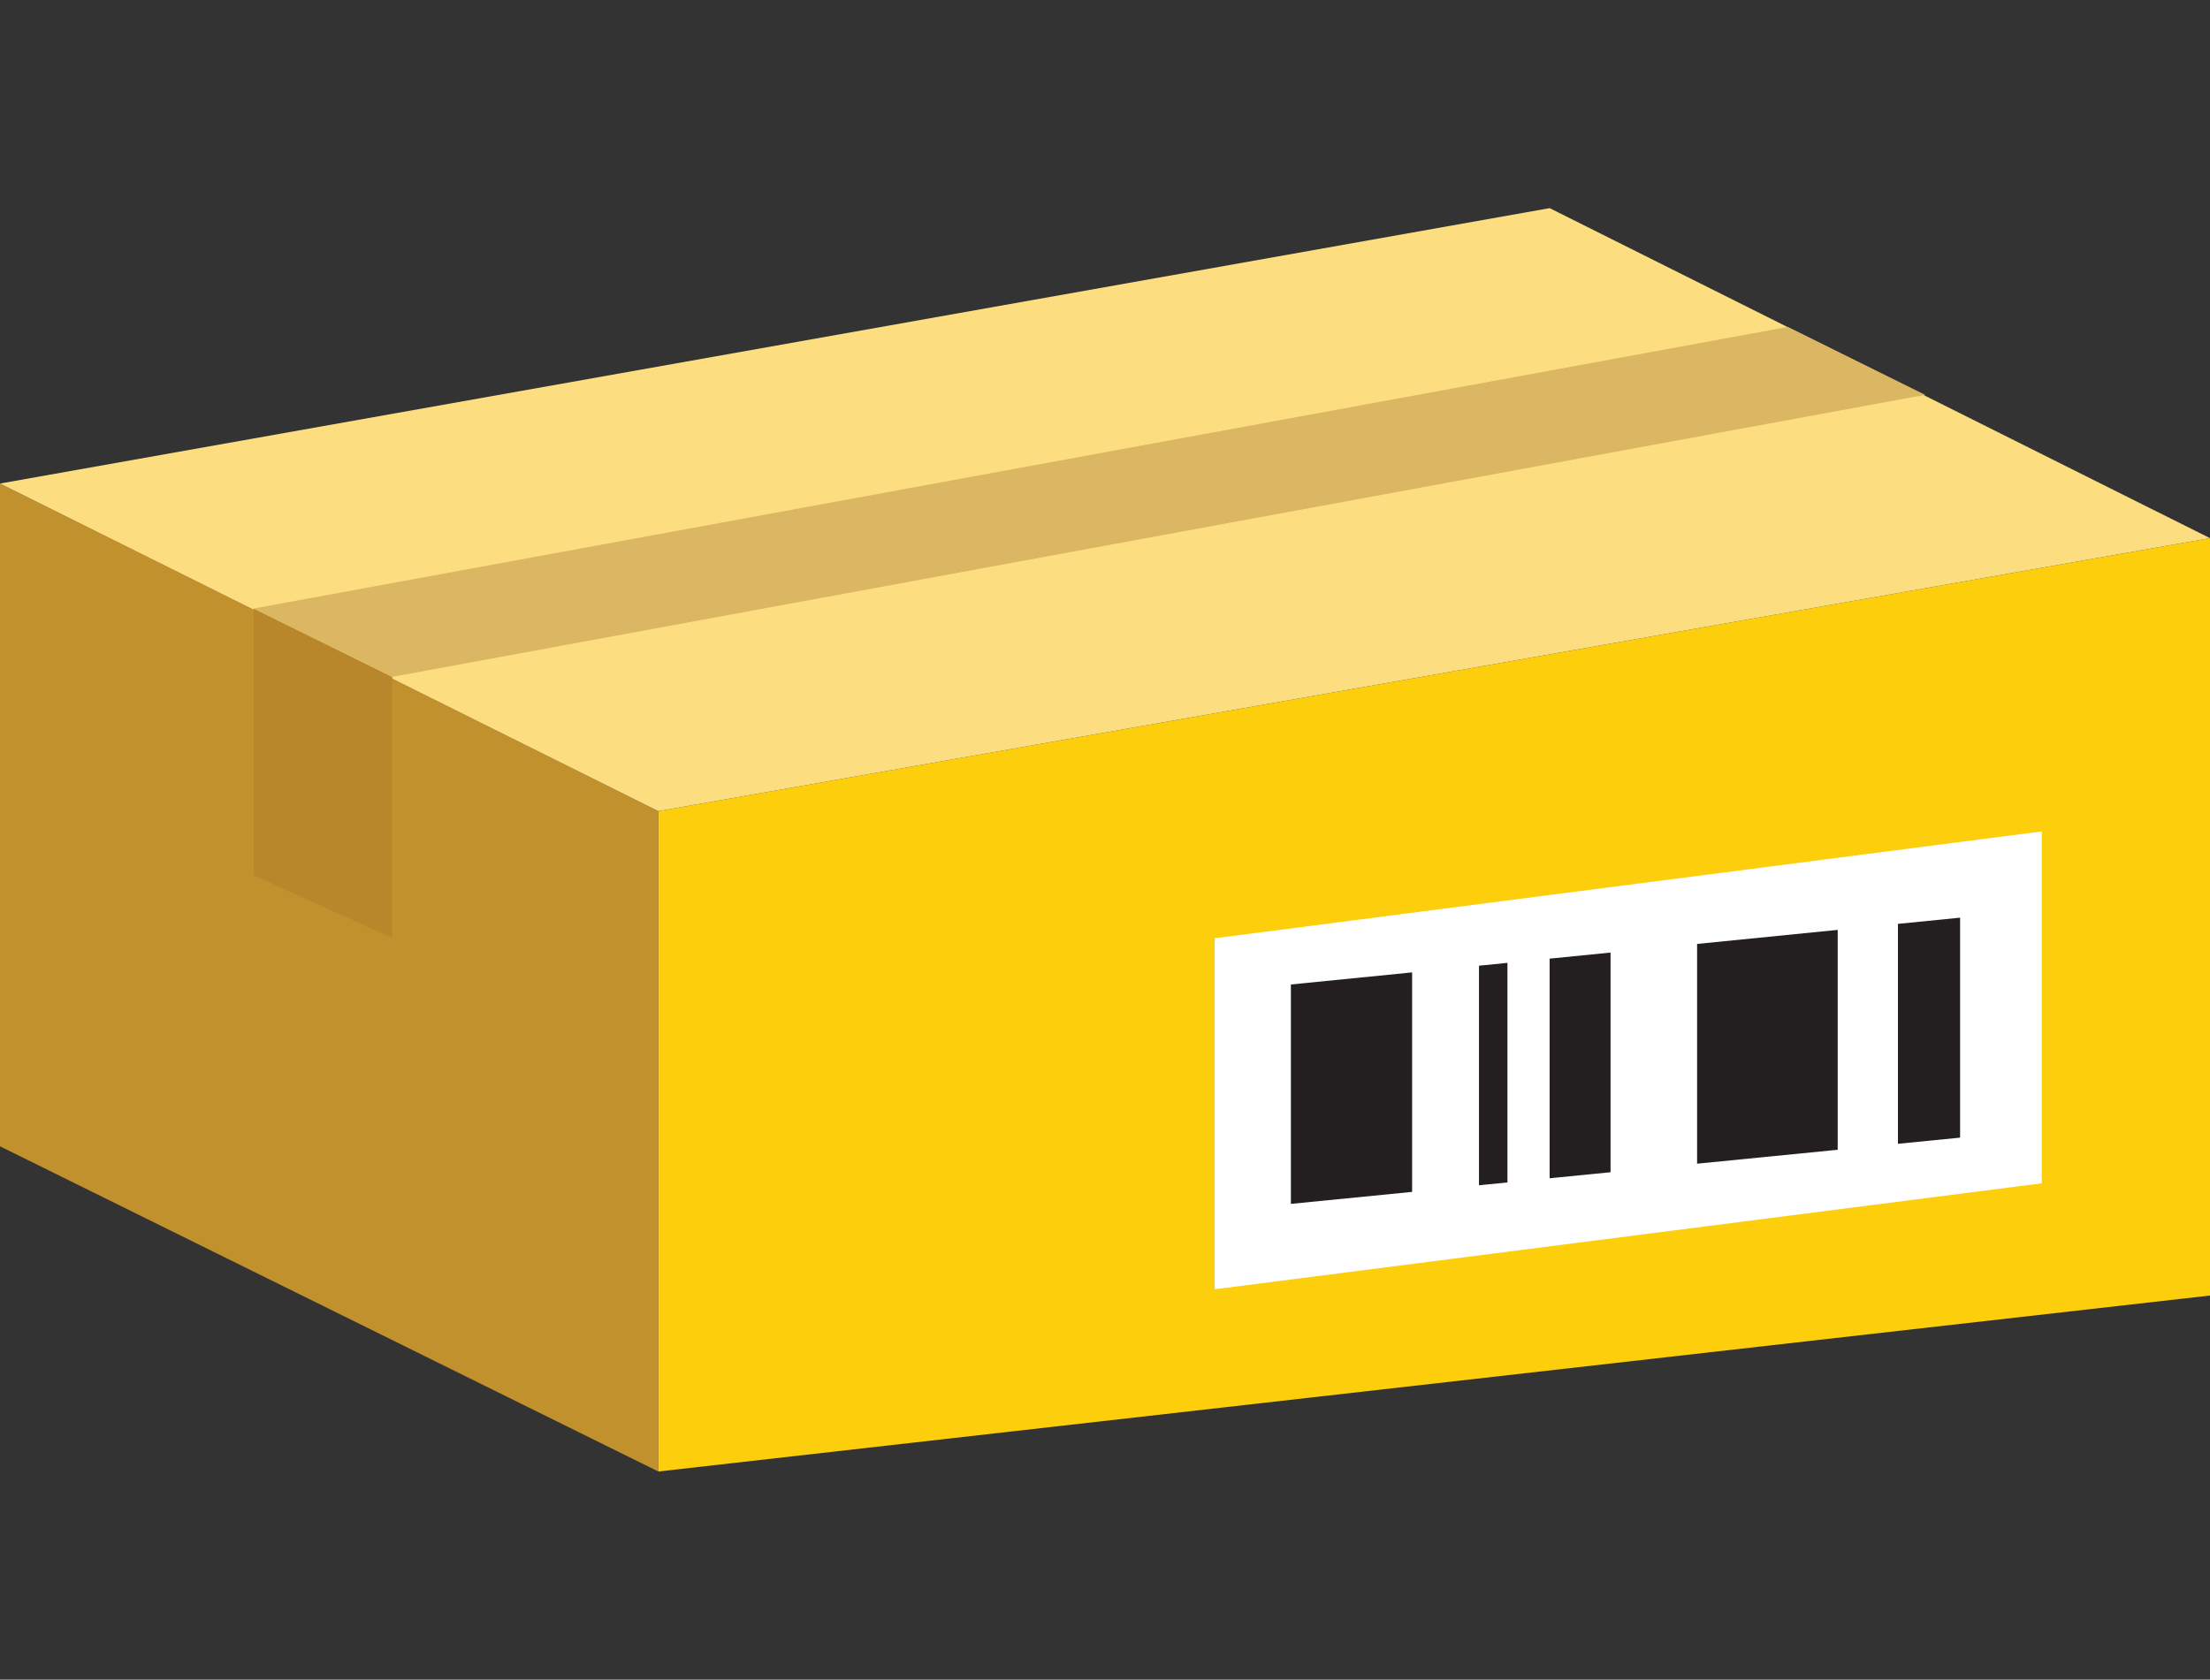 <?xml version="1.0" encoding="UTF-8"?>
<svg id="M" xmlns="http://www.w3.org/2000/svg" viewBox="0 0 580.66 441.44">
  <rect x="0" y="0" width="580.66" height="441.44" fill="#333333" stroke="none"/>
  <defs>
    <style>
      .cls-1 {
        fill: #fff;
      }

      .cls-2 {
        fill: #b8872c;
      }

      .cls-3 {
        fill: #c1912d;
      }

      .cls-4 {
        fill: #dcb763;
      }

      .cls-5 {
        fill: #fcde81;
      }

      .cls-6 {
        fill: #fcce0b;
      }

      .cls-7 {
        fill: #231f20;
      }
    </style>
  </defs>
  <g>
    <polygon class="cls-3" points="0 127.08 172.98 213.18 172.98 386.74 0 301.27 0 127.08"/>
    <polygon class="cls-6" points="172.98 386.74 580.66 340.49 580.66 141.44 172.98 213.18 172.98 386.74"/>
    <polygon class="cls-5" points="0 127.08 407.15 54.7 580.66 141.44 172.98 213.18 0 127.08"/>
  </g>
  <g>
    <polygon class="cls-2" points="103.07 177.89 103.07 246.51 66.65 230.04 66.65 159.92 103.07 177.89"/>
    <polygon class="cls-4" points="66.65 159.92 469.73 85.92 505.81 103.77 103.07 177.89 66.65 159.92"/>
  </g>
  <g>
    <polygon class="cls-1" points="319.15 338.84 536.46 310.99 536.46 218.51 319.15 246.59 319.15 338.84"/>
    <g>
      <polygon class="cls-7" points="371.02 255.6 371.02 313.25 339.17 316.4 339.17 258.74 371.02 255.56 371.02 255.6"/>
      <polygon class="cls-7" points="388.59 311.42 388.59 253.8 396.07 253.06 396.07 253 396.07 310.77 388.59 311.51 388.59 311.42"/>
      <polygon class="cls-7" points="407.16 309.67 423.16 308.08 423.16 250.29 423.16 250.35 407.15 251.95 407.15 309.6 407.16 309.67"/>
      <polygon class="cls-7" points="445.67 305.86 482.84 302.18 482.84 302.27 482.84 244.39 445.9 248.08 445.9 305.86 445.67 305.86"/>
      <polygon class="cls-7" points="498.67 242.86 498.67 300.61 515 298.99 515 241.18 498.67 242.81 498.67 242.86"/>
    </g>
  </g>
</svg>